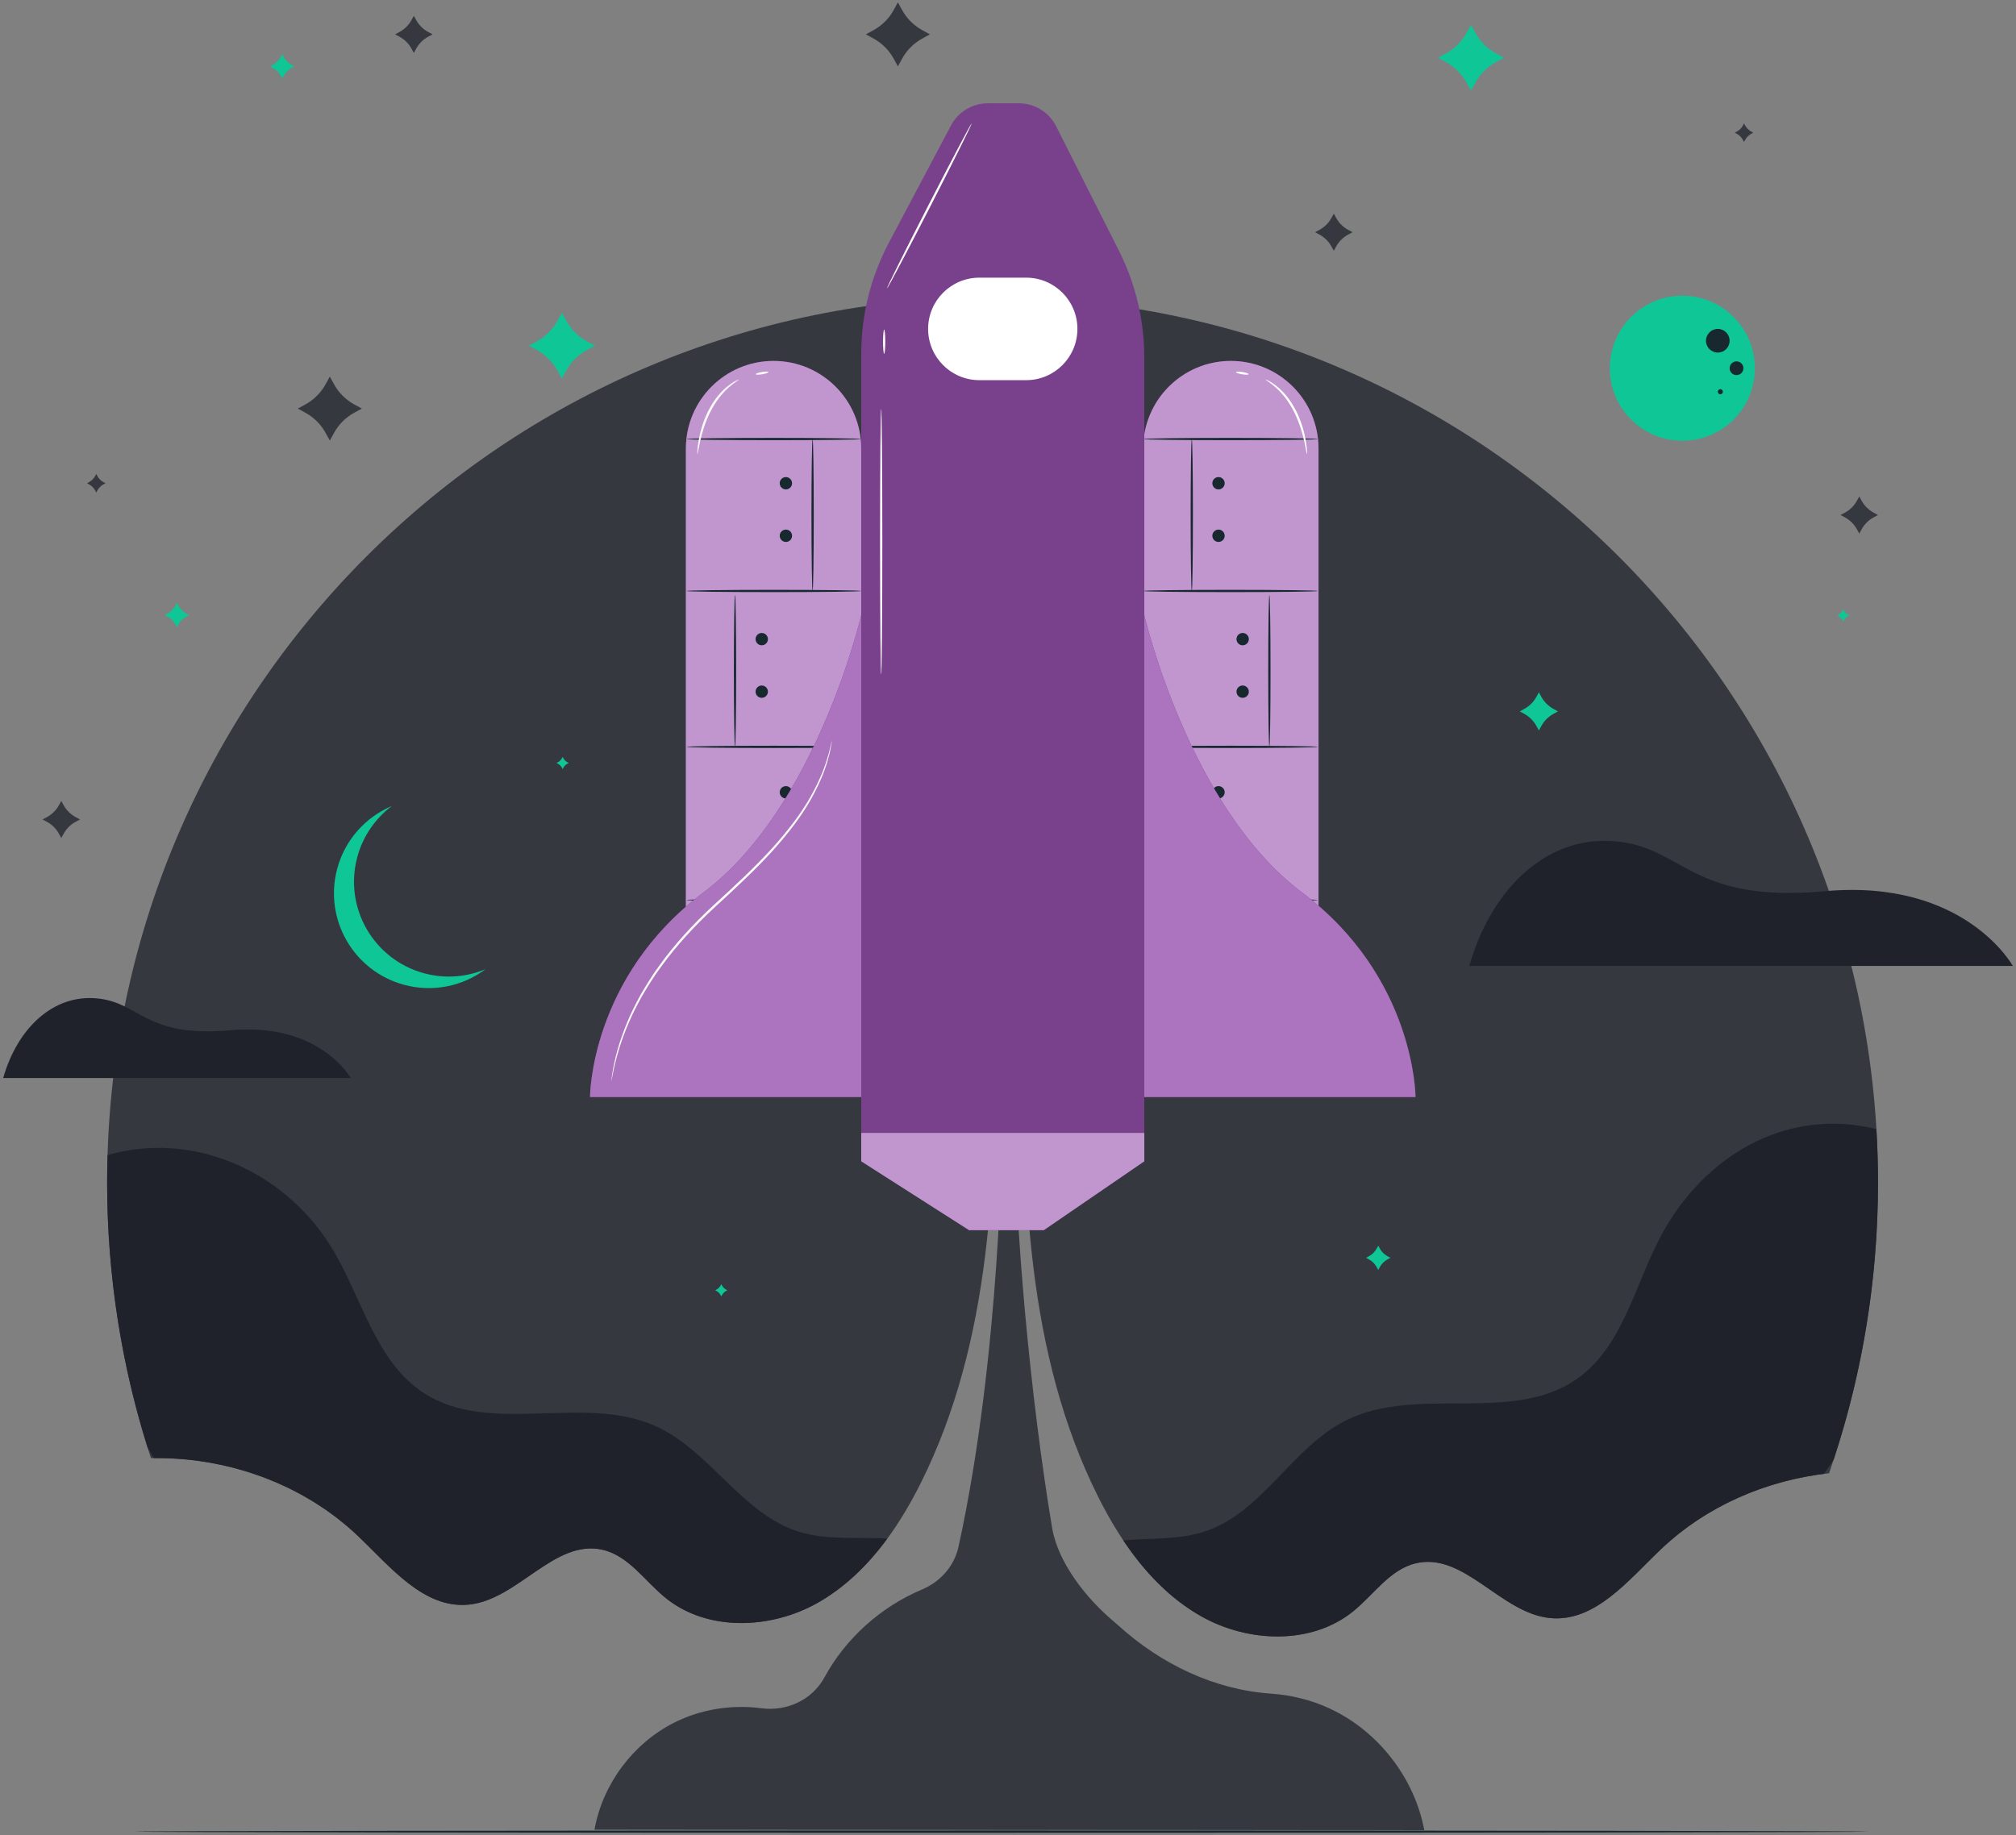 <svg width="268" height="244" viewBox="0 0 268 244" fill="none" xmlns="http://www.w3.org/2000/svg">
<rect x="0" y="0" width="268" height="244" fill="#808080" stroke="none"/>
<g clip-path="url(#clip0_2981_30772)">
<path d="M177.312 28.409L177.636 28.995C178 29.654 178.546 30.195 179.21 30.555L179.803 30.875L179.21 31.196C178.546 31.556 178 32.097 177.636 32.756L177.312 33.342L176.988 32.756C176.625 32.097 176.079 31.556 175.414 31.196L174.822 30.875L175.414 30.555C176.079 30.195 176.625 29.654 176.988 28.995L177.312 28.409Z" fill="#35383F"/>
<path d="M55.013 2.101L55.337 2.687C55.701 3.346 56.247 3.887 56.911 4.247L57.504 4.568L56.911 4.889C56.247 5.249 55.701 5.79 55.337 6.448L55.013 7.034L54.69 6.448C54.326 5.79 53.78 5.249 53.115 4.889L52.523 4.568L53.115 4.247C53.78 3.887 54.326 3.346 54.69 2.687L55.013 2.101Z" fill="#35383F"/>
<path d="M247.166 66.011L247.489 66.597C247.853 67.255 248.399 67.796 249.063 68.156L249.656 68.477L249.063 68.798C248.399 69.158 247.853 69.699 247.489 70.357L247.166 70.944L246.842 70.357C246.478 69.699 245.932 69.158 245.268 68.798L244.675 68.477L245.268 68.156C245.932 67.796 246.478 67.255 246.842 66.597L247.166 66.011Z" fill="#35383F"/>
<path d="M8.147 106.491L8.47 107.078C8.834 107.736 9.38 108.278 10.044 108.637L10.637 108.958L10.044 109.279C9.38 109.639 8.834 110.18 8.47 110.838L8.147 111.424L7.823 110.838C7.459 110.18 6.913 109.639 6.249 109.279L5.656 108.958L6.249 108.637C6.913 108.278 7.459 107.736 7.823 107.078L8.147 106.491Z" fill="#35383F"/>
<path d="M119.363 0.31L119.917 1.323C120.538 2.459 121.473 3.393 122.609 4.014L123.621 4.568L122.609 5.121C121.473 5.743 120.538 6.677 119.917 7.813L119.363 8.825L118.81 7.813C118.189 6.677 117.254 5.743 116.118 5.121L115.106 4.568L116.118 4.014C117.254 3.393 118.189 2.459 118.81 1.323L119.363 0.31Z" fill="#35383F"/>
<path d="M43.845 50.068L44.398 51.08C45.02 52.216 45.954 53.151 47.09 53.772L48.102 54.325L47.09 54.879C45.954 55.5 45.02 56.434 44.398 57.571L43.845 58.583L43.291 57.571C42.67 56.434 41.736 55.5 40.6 54.879L39.588 54.325L40.6 53.772C41.736 53.151 42.67 52.216 43.291 51.08L43.845 50.068Z" fill="#35383F"/>
<path d="M231.846 16.407L232.006 16.7C232.187 17.03 232.457 17.3 232.786 17.481L233.079 17.64L232.786 17.801C232.457 17.981 232.187 18.252 232.006 18.581L231.846 18.874L231.686 18.581C231.506 18.252 231.235 17.981 230.906 17.801L230.613 17.64L230.906 17.481C231.235 17.3 231.506 17.03 231.686 16.7L231.846 16.407Z" fill="#35383F"/>
<path d="M12.796 63.02L12.956 63.313C13.136 63.643 13.407 63.913 13.736 64.093L14.029 64.253L13.736 64.414C13.407 64.594 13.136 64.864 12.956 65.193L12.796 65.486L12.635 65.193C12.455 64.864 12.185 64.594 11.856 64.414L11.563 64.253L11.856 64.093C12.185 63.913 12.455 63.643 12.635 63.313L12.796 63.02Z" fill="#35383F"/>
<path d="M47.551 204.193C51.892 208.32 56.311 213.921 62.274 213.36C68.836 212.742 73.71 204.572 80.13 206.067C83.593 206.875 85.729 210.241 88.496 212.476C94.048 216.961 102.425 216.638 108.649 213.145C114.873 209.651 119.229 203.553 122.416 197.167C131.846 178.271 132.468 156.324 132.261 135.206L134.183 64.302L136.105 136.99C135.898 158.107 136.521 180.054 145.951 198.95C149.138 205.336 153.494 211.434 159.718 214.928C165.941 218.422 174.318 218.744 179.871 214.259C182.638 212.024 184.773 208.658 188.237 207.851C194.657 206.354 199.531 214.525 206.093 215.144C212.056 215.705 216.475 210.104 220.815 205.976C226.857 200.23 234.871 196.782 243.15 195.887C247.361 183.774 249.656 170.765 249.656 157.219C249.656 92.211 196.957 39.512 131.949 39.512C66.941 39.512 14.242 92.211 14.242 157.219C14.242 170.017 16.289 182.337 20.066 193.874C30.101 193.664 40.261 197.26 47.551 204.193Z" fill="#35383F"/>
<path d="M195.326 128.431H267.576C267.576 128.431 261.187 116.804 242.589 118.496C224.828 120.113 223.925 112.777 214.894 111.874C205.862 110.971 198.336 117.895 195.326 128.431Z" fill="#1F222A"/>
<path d="M0.423 143.338H46.614C46.614 143.338 42.529 135.904 30.639 136.986C19.284 138.019 18.707 133.33 12.933 132.752C7.16 132.175 2.348 136.602 0.423 143.338Z" fill="#1F222A"/>
<path d="M110.288 212.126C110.579 211.931 110.868 211.732 111.151 211.526C111.281 211.431 111.409 211.333 111.538 211.235C111.818 211.022 112.093 210.805 112.364 210.582C112.474 210.492 112.583 210.401 112.692 210.309C113.003 210.044 113.31 209.773 113.61 209.495C113.668 209.441 113.727 209.389 113.785 209.334C114.923 208.264 115.98 207.101 116.965 205.869L116.979 205.852C117.309 205.439 117.63 205.018 117.944 204.59C114.039 204.314 110.03 204.835 106.291 203.694C98.658 201.365 94.433 192.914 87.161 189.627C77.577 185.295 65.178 190.946 56.351 185.228C49.72 180.933 48.057 172.12 43.809 165.458C37.514 155.586 25.553 150.338 14.303 153.583C14.266 154.791 14.242 156.002 14.242 157.219C14.242 169.495 16.13 181.327 19.616 192.453C19.886 192.926 20.156 193.398 20.445 193.872C20.552 193.871 20.658 193.876 20.765 193.875C21.255 193.874 21.745 193.877 22.235 193.893C22.36 193.897 22.485 193.906 22.61 193.911C23.107 193.933 23.603 193.959 24.099 193.998C24.219 194.008 24.339 194.022 24.459 194.034C24.958 194.078 25.457 194.126 25.954 194.19C26.074 194.205 26.193 194.225 26.312 194.241C26.808 194.309 27.304 194.381 27.797 194.466C27.919 194.487 28.041 194.514 28.163 194.536C28.651 194.626 29.139 194.72 29.623 194.827C29.752 194.855 29.88 194.89 30.009 194.919C30.484 195.03 30.959 195.143 31.43 195.271C31.569 195.308 31.707 195.353 31.846 195.392C32.304 195.521 32.761 195.652 33.214 195.798C33.365 195.847 33.514 195.902 33.665 195.953C34.102 196.099 34.538 196.246 34.969 196.407C35.136 196.469 35.3 196.539 35.466 196.604C35.877 196.764 36.289 196.924 36.694 197.098C36.878 197.177 37.058 197.265 37.24 197.346C37.623 197.517 38.007 197.687 38.383 197.87C38.586 197.969 38.783 198.077 38.984 198.179C39.336 198.358 39.689 198.534 40.035 198.724C40.254 198.844 40.467 198.975 40.684 199.1C41.004 199.284 41.327 199.465 41.642 199.658C41.883 199.807 42.116 199.966 42.354 200.12C42.637 200.303 42.923 200.482 43.202 200.673C43.47 200.857 43.729 201.054 43.993 201.246C44.232 201.42 44.474 201.587 44.709 201.767C45.019 202.004 45.318 202.255 45.62 202.502C45.799 202.649 45.984 202.79 46.161 202.941C46.635 203.345 47.099 203.762 47.551 204.193C51.892 208.32 56.311 213.921 62.274 213.36C68.836 212.742 73.71 204.572 80.13 206.067C83.593 206.875 85.729 210.241 88.496 212.476C94.048 216.961 102.425 216.639 108.649 213.145C109.081 212.902 109.503 212.643 109.918 212.376C110.043 212.295 110.165 212.21 110.288 212.126Z" fill="#1F222A"/>
<path d="M222.332 204.626C222.599 204.4 222.866 204.173 223.139 203.955C223.288 203.837 223.441 203.725 223.592 203.611C223.847 203.413 224.103 203.214 224.364 203.024C224.523 202.908 224.687 202.798 224.849 202.684C225.108 202.502 225.365 202.32 225.628 202.144C225.791 202.037 225.958 201.934 226.123 201.828C226.39 201.656 226.657 201.483 226.929 201.318C227.094 201.218 227.261 201.125 227.427 201.028C227.705 200.865 227.982 200.702 228.264 200.546C228.429 200.456 228.596 200.37 228.762 200.282C229.05 200.128 229.339 199.975 229.632 199.829C229.795 199.747 229.96 199.671 230.123 199.593C230.424 199.448 230.724 199.304 231.029 199.166C231.189 199.094 231.352 199.026 231.515 198.956C231.826 198.82 232.138 198.687 232.453 198.559C232.61 198.496 232.769 198.436 232.927 198.375C233.251 198.249 233.576 198.125 233.903 198.008C234.056 197.953 234.21 197.902 234.364 197.849C234.699 197.733 235.035 197.62 235.374 197.513C235.523 197.467 235.674 197.423 235.824 197.378C236.168 197.273 236.515 197.171 236.864 197.077C237.01 197.037 237.157 197 237.304 196.962C237.658 196.869 238.013 196.781 238.37 196.698C238.513 196.664 238.658 196.634 238.801 196.602C239.163 196.522 239.526 196.446 239.89 196.377C240.031 196.349 240.172 196.324 240.314 196.299C240.682 196.232 241.05 196.171 241.42 196.114C241.56 196.093 241.7 196.073 241.839 196.054C242.046 196.024 242.25 195.99 242.457 195.964C242.915 195.329 243.349 194.692 243.766 194.054C247.582 182.465 249.656 170.086 249.656 157.219C249.656 154.84 249.577 152.479 249.438 150.135C238.082 147.289 227.401 153.067 221.457 163.154C217.445 169.96 216.094 178.827 209.618 183.352C200.996 189.377 188.407 184.165 178.981 188.832C171.829 192.372 167.904 200.967 160.358 203.563C156.845 204.772 153.033 204.485 149.321 204.809L149.324 204.813C149.629 205.271 149.947 205.721 150.27 206.166C150.356 206.285 150.442 206.402 150.529 206.519C150.793 206.875 151.063 207.226 151.339 207.573C151.417 207.671 151.494 207.77 151.571 207.867C151.92 208.295 152.276 208.716 152.642 209.126C152.706 209.199 152.774 209.268 152.839 209.34C153.145 209.677 153.458 210.007 153.777 210.33C153.887 210.442 153.998 210.552 154.11 210.662C154.438 210.984 154.773 211.298 155.115 211.605C155.184 211.666 155.25 211.731 155.32 211.792C155.726 212.149 156.145 212.493 156.571 212.825C156.681 212.91 156.793 212.992 156.904 213.075C157.239 213.328 157.58 213.572 157.928 213.808C158.058 213.896 158.187 213.985 158.318 214.071C158.775 214.37 159.239 214.66 159.718 214.928C165.941 218.422 174.318 218.744 179.871 214.259C182.638 212.024 184.773 208.657 188.237 207.851C194.657 206.354 199.531 214.525 206.093 215.144C212.056 215.705 216.475 210.104 220.815 205.976C221.188 205.622 221.568 205.277 221.955 204.94C222.079 204.833 222.207 204.731 222.332 204.626Z" fill="#1F222A"/>
<path d="M248.33 243.54C248.33 243.624 196.759 243.691 133.157 243.691C69.534 243.691 17.973 243.624 17.973 243.54C17.973 243.456 69.534 243.389 133.157 243.389C196.759 243.389 248.33 243.456 248.33 243.54Z" fill="#17282F"/>
<path d="M214.007 48.733C214.133 43.41 218.551 39.197 223.874 39.323C229.197 39.45 233.411 43.867 233.284 49.191C233.158 54.514 228.74 58.727 223.417 58.601C218.094 58.474 213.88 54.057 214.007 48.733Z" fill="#0EC696"/>
<path d="M226.787 45.269C226.808 44.401 227.529 43.714 228.397 43.734C229.265 43.755 229.952 44.476 229.931 45.344C229.911 46.212 229.19 46.899 228.322 46.879C227.454 46.858 226.767 46.137 226.787 45.269Z" fill="#17282F"/>
<path d="M229.932 48.94C229.944 48.435 230.363 48.035 230.868 48.047C231.373 48.06 231.773 48.479 231.761 48.984C231.749 49.489 231.33 49.888 230.825 49.876C230.32 49.865 229.92 49.445 229.932 48.94Z" fill="#17282F"/>
<path d="M228.705 51.749C228.891 51.754 229.039 51.908 229.034 52.094C229.029 52.281 228.875 52.428 228.689 52.423C228.503 52.419 228.355 52.265 228.36 52.078C228.364 51.892 228.518 51.744 228.705 51.749Z" fill="#17282F"/>
<path d="M204.575 92.05L204.904 92.653C205.275 93.331 205.832 93.888 206.51 94.259L207.114 94.589L206.51 94.919C205.832 95.29 205.275 95.847 204.904 96.525L204.575 97.128L204.244 96.525C203.873 95.847 203.316 95.29 202.638 94.919L202.035 94.589L202.638 94.259C203.316 93.888 203.873 93.331 204.244 92.653L204.575 92.05Z" fill="#0EC696"/>
<path d="M74.69 41.581L75.26 42.623C75.9 43.793 76.861 44.755 78.031 45.394L79.073 45.964L78.031 46.534C76.861 47.173 75.9 48.135 75.26 49.305L74.69 50.347L74.121 49.305C73.481 48.135 72.519 47.173 71.349 46.534L70.307 45.964L71.349 45.394C72.519 44.755 73.481 43.793 74.121 42.623L74.69 41.581Z" fill="#0EC696"/>
<path d="M37.514 7.207L37.724 7.591C37.961 8.023 38.315 8.378 38.747 8.614L39.132 8.825L38.747 9.035C38.315 9.271 37.961 9.626 37.724 10.058L37.514 10.443L37.303 10.058C37.067 9.626 36.712 9.271 36.281 9.035L35.896 8.825L36.281 8.614C36.712 8.378 37.067 8.023 37.303 7.591L37.514 7.207Z" fill="#0EC696"/>
<path d="M95.885 170.749L95.99 170.941C96.109 171.157 96.286 171.335 96.502 171.453L96.694 171.558L96.502 171.664C96.286 171.781 96.109 171.959 95.99 172.175L95.885 172.367L95.78 172.175C95.662 171.959 95.484 171.781 95.268 171.664L95.076 171.558L95.268 171.453C95.484 171.335 95.662 171.157 95.78 170.941L95.885 170.749Z" fill="#0EC696"/>
<path d="M74.796 100.636L74.901 100.828C75.019 101.044 75.196 101.222 75.412 101.34L75.604 101.445L75.412 101.55C75.196 101.668 75.019 101.846 74.901 102.061L74.796 102.254L74.69 102.061C74.572 101.846 74.394 101.668 74.179 101.55L73.986 101.445L74.179 101.34C74.394 101.222 74.572 101.044 74.69 100.828L74.796 100.636Z" fill="#0EC696"/>
<path d="M245.031 81.025L245.136 81.217C245.254 81.433 245.432 81.61 245.647 81.728L245.84 81.833L245.647 81.939C245.432 82.057 245.254 82.234 245.136 82.45L245.031 82.642L244.926 82.45C244.808 82.234 244.63 82.057 244.414 81.939L244.222 81.833L244.414 81.728C244.63 81.61 244.808 81.433 244.926 81.217L245.031 81.025Z" fill="#0EC696"/>
<path d="M23.518 80.163L23.729 80.547C23.965 80.98 24.32 81.334 24.752 81.571L25.137 81.781L24.752 81.991C24.32 82.227 23.965 82.583 23.729 83.014L23.518 83.399L23.308 83.014C23.072 82.583 22.717 82.227 22.285 81.991L21.901 81.781L22.285 81.571C22.717 81.334 23.072 80.98 23.308 80.547L23.518 80.163Z" fill="#0EC696"/>
<path d="M183.219 165.624L183.429 166.008C183.666 166.44 184.02 166.795 184.452 167.031L184.837 167.241L184.452 167.452C184.02 167.688 183.666 168.043 183.429 168.474L183.219 168.859L183.009 168.474C182.772 168.043 182.417 167.688 181.985 167.452L181.601 167.241L181.985 167.031C182.417 166.795 182.772 166.44 183.009 166.008L183.219 165.624Z" fill="#0EC696"/>
<path d="M195.547 3.295L196.118 4.337C196.757 5.507 197.719 6.468 198.888 7.108L199.931 7.678L198.888 8.248C197.719 8.888 196.757 9.849 196.118 11.019L195.547 12.061L194.978 11.019C194.338 9.849 193.376 8.888 192.207 8.248L191.164 7.678L192.207 7.108C193.376 6.468 194.338 5.507 194.978 4.337L195.547 3.295Z" fill="#0EC696"/>
<path d="M56.386 129.41C49.665 127.598 45.686 120.68 47.498 113.958C48.261 111.133 49.927 108.795 52.099 107.165C48.651 108.625 45.883 111.596 44.832 115.491C43.02 122.213 46.998 129.131 53.72 130.944C57.616 131.995 61.576 131.097 64.571 128.85C62.071 129.908 59.212 130.173 56.386 129.41Z" fill="#0EC696"/>
<path d="M176.694 227.137C174.269 226.022 171.642 225.376 168.981 225.192C161.401 224.668 154.361 221.264 148.718 216.174C148.489 215.969 148.257 215.766 148.021 215.567C144.425 212.541 140.646 207.792 139.867 203.157C136.976 185.94 134.824 162.216 134.975 149.75H133.246C133.246 149.75 133.053 180.048 127.416 205.678C126.849 208.255 124.997 210.323 122.565 211.345C117.116 213.638 112.429 217.826 109.612 223.013C107.976 226.024 104.613 227.58 101.217 227.134C97.27 226.616 93.165 227.256 89.609 229.053C84.138 231.815 80.098 237.25 79.027 243.284L189.34 243.342C188.027 236.345 183.162 230.111 176.694 227.137Z" fill="#35383F"/>
<path d="M114.488 138.774H91.179V59.645C91.179 53.208 96.397 47.99 102.834 47.99C109.27 47.99 114.488 53.208 114.488 59.645V138.774Z" fill="#79408C"/>
<path d="M114.488 138.774H91.179V59.645C91.179 53.208 96.397 47.99 102.834 47.99C109.27 47.99 114.488 53.208 114.488 59.645V138.774Z" fill="#C196CF"/>
<path d="M114.488 58.376C114.488 58.459 109.285 58.527 102.869 58.527C96.451 58.527 91.249 58.459 91.249 58.376C91.249 58.292 96.451 58.224 102.869 58.224C109.285 58.224 114.488 58.292 114.488 58.376Z" fill="#17282F"/>
<path d="M114.488 78.578C114.488 78.661 109.285 78.729 102.869 78.729C96.451 78.729 91.249 78.661 91.249 78.578C91.249 78.494 96.451 78.426 102.869 78.426C109.285 78.426 114.488 78.494 114.488 78.578Z" fill="#17282F"/>
<path d="M108.026 78.578C107.942 78.578 107.874 74.055 107.874 68.477C107.874 62.898 107.942 58.376 108.026 58.376C108.109 58.376 108.177 62.898 108.177 68.477C108.177 74.055 108.109 78.578 108.026 78.578Z" fill="#17282F"/>
<path d="M105.294 64.253C105.294 64.706 104.927 65.073 104.474 65.073C104.021 65.073 103.653 64.706 103.653 64.253C103.653 63.801 104.021 63.433 104.474 63.433C104.927 63.433 105.294 63.801 105.294 64.253Z" fill="#17282F"/>
<path d="M105.294 71.239C105.294 71.692 104.927 72.058 104.474 72.058C104.021 72.058 103.653 71.692 103.653 71.239C103.653 70.786 104.021 70.418 104.474 70.418C104.927 70.418 105.294 70.786 105.294 71.239Z" fill="#17282F"/>
<path d="M114.488 119.668C114.488 119.751 109.285 119.819 102.869 119.819C96.451 119.819 91.249 119.751 91.249 119.668C91.249 119.584 96.451 119.516 102.869 119.516C109.285 119.516 114.488 119.584 114.488 119.668Z" fill="#17282F"/>
<path d="M108.026 119.668C107.942 119.668 107.874 115.145 107.874 109.567C107.874 103.988 107.942 99.466 108.026 99.466C108.109 99.466 108.177 103.988 108.177 109.567C108.177 115.145 108.109 119.668 108.026 119.668Z" fill="#17282F"/>
<path d="M105.294 105.343C105.294 105.796 104.927 106.164 104.474 106.164C104.021 106.164 103.653 105.796 103.653 105.343C103.653 104.891 104.021 104.523 104.474 104.523C104.927 104.523 105.294 104.891 105.294 105.343Z" fill="#17282F"/>
<path d="M105.294 112.328C105.294 112.782 104.927 113.148 104.474 113.148C104.021 113.148 103.653 112.782 103.653 112.328C103.653 111.876 104.021 111.508 104.474 111.508C104.927 111.508 105.294 111.876 105.294 112.328Z" fill="#17282F"/>
<path d="M91.249 99.306C91.249 99.223 96.452 99.155 102.868 99.155C109.287 99.155 114.488 99.223 114.488 99.306C114.488 99.39 109.287 99.457 102.868 99.457C96.452 99.457 91.249 99.39 91.249 99.306Z" fill="#17282F"/>
<path d="M97.712 99.306C97.628 99.306 97.561 94.783 97.561 89.205C97.561 83.626 97.628 79.105 97.712 79.105C97.795 79.105 97.863 83.626 97.863 89.205C97.863 94.783 97.795 99.306 97.712 99.306Z" fill="#17282F"/>
<path d="M100.443 84.981C100.443 85.435 100.811 85.802 101.264 85.802C101.717 85.802 102.084 85.435 102.084 84.981C102.084 84.528 101.717 84.161 101.264 84.161C100.811 84.161 100.443 84.528 100.443 84.981Z" fill="#17282F"/>
<path d="M100.443 91.967C100.443 92.42 100.811 92.787 101.264 92.787C101.717 92.787 102.084 92.42 102.084 91.967C102.084 91.514 101.717 91.146 101.264 91.146C100.811 91.146 100.443 91.514 100.443 91.967Z" fill="#17282F"/>
<path d="M92.71 60.371C92.689 60.369 92.689 60.203 92.708 59.904C92.722 59.605 92.773 59.174 92.862 58.645C93.042 57.591 93.407 56.134 94.143 54.659C94.515 53.924 94.946 53.263 95.387 52.701C95.846 52.155 96.296 51.69 96.726 51.361C96.928 51.183 97.137 51.054 97.313 50.933C97.488 50.809 97.649 50.72 97.784 50.653C98.051 50.514 98.202 50.447 98.212 50.465C98.241 50.515 97.654 50.827 96.864 51.525C96.462 51.866 96.041 52.333 95.606 52.874C95.189 53.43 94.777 54.077 94.414 54.794C93.696 56.236 93.303 57.654 93.072 58.687C92.844 59.721 92.759 60.377 92.71 60.371Z" fill="#FAFAF9"/>
<path d="M102.148 49.472C102.162 49.555 101.798 49.685 101.334 49.764C100.87 49.843 100.483 49.841 100.469 49.758C100.455 49.676 100.82 49.545 101.284 49.466C101.746 49.387 102.134 49.39 102.148 49.472Z" fill="#FAFAF9"/>
<path d="M151.97 138.774H175.279V59.645C175.279 53.208 170.061 47.99 163.624 47.99C157.187 47.99 151.97 53.208 151.97 59.645V138.774Z" fill="#79408C"/>
<path d="M151.97 138.774H175.279V59.645C175.279 53.208 170.061 47.99 163.624 47.99C157.187 47.99 151.97 53.208 151.97 59.645V138.774Z" fill="#C196CF"/>
<path d="M151.97 58.376C151.97 58.292 157.172 58.224 163.588 58.224C170.007 58.224 175.209 58.292 175.209 58.376C175.209 58.459 170.007 58.527 163.588 58.527C157.172 58.527 151.97 58.459 151.97 58.376Z" fill="#17282F"/>
<path d="M151.97 78.578C151.97 78.494 157.172 78.426 163.588 78.426C170.007 78.426 175.209 78.494 175.209 78.578C175.209 78.661 170.007 78.729 163.588 78.729C157.172 78.729 151.97 78.661 151.97 78.578Z" fill="#17282F"/>
<path d="M158.432 78.578C158.349 78.578 158.28 74.055 158.28 68.477C158.28 62.898 158.349 58.376 158.432 58.376C158.516 58.376 158.583 62.898 158.583 68.477C158.583 74.055 158.516 78.578 158.432 78.578Z" fill="#17282F"/>
<path d="M161.164 64.253C161.164 64.706 161.531 65.073 161.984 65.073C162.437 65.073 162.804 64.706 162.804 64.253C162.804 63.801 162.437 63.433 161.984 63.433C161.531 63.433 161.164 63.801 161.164 64.253Z" fill="#17282F"/>
<path d="M161.164 71.239C161.164 71.692 161.531 72.058 161.984 72.058C162.437 72.058 162.804 71.692 162.804 71.239C162.804 70.786 162.437 70.418 161.984 70.418C161.531 70.418 161.164 70.786 161.164 71.239Z" fill="#17282F"/>
<path d="M151.97 119.668C151.97 119.584 157.172 119.516 163.588 119.516C170.007 119.516 175.209 119.584 175.209 119.668C175.209 119.751 170.007 119.819 163.588 119.819C157.172 119.819 151.97 119.751 151.97 119.668Z" fill="#17282F"/>
<path d="M158.432 119.668C158.349 119.668 158.28 115.145 158.28 109.567C158.28 103.988 158.349 99.466 158.432 99.466C158.516 99.466 158.583 103.988 158.583 109.567C158.583 115.145 158.516 119.668 158.432 119.668Z" fill="#17282F"/>
<path d="M161.164 105.343C161.164 105.796 161.531 106.164 161.984 106.164C162.437 106.164 162.804 105.796 162.804 105.343C162.804 104.891 162.437 104.523 161.984 104.523C161.531 104.523 161.164 104.891 161.164 105.343Z" fill="#17282F"/>
<path d="M161.164 112.328C161.164 112.782 161.531 113.148 161.984 113.148C162.437 113.148 162.804 112.782 162.804 112.328C162.804 111.876 162.437 111.508 161.984 111.508C161.531 111.508 161.164 111.876 161.164 112.328Z" fill="#17282F"/>
<path d="M175.209 99.306C175.209 99.39 170.006 99.457 163.589 99.457C157.171 99.457 151.97 99.39 151.97 99.306C151.97 99.223 157.171 99.155 163.589 99.155C170.006 99.155 175.209 99.223 175.209 99.306Z" fill="#17282F"/>
<path d="M168.746 99.306C168.663 99.306 168.595 94.783 168.595 89.205C168.595 83.626 168.663 79.105 168.746 79.105C168.829 79.105 168.898 83.626 168.898 89.205C168.898 94.783 168.829 99.306 168.746 99.306Z" fill="#17282F"/>
<path d="M166.014 84.981C166.014 85.435 165.647 85.802 165.194 85.802C164.741 85.802 164.374 85.435 164.374 84.981C164.374 84.528 164.741 84.161 165.194 84.161C165.647 84.161 166.014 84.528 166.014 84.981Z" fill="#17282F"/>
<path d="M166.014 91.967C166.014 92.42 165.647 92.787 165.194 92.787C164.741 92.787 164.374 92.42 164.374 91.967C164.374 91.514 164.741 91.146 165.194 91.146C165.647 91.146 166.014 91.514 166.014 91.967Z" fill="#17282F"/>
<path d="M173.748 60.371C173.699 60.377 173.614 59.721 173.386 58.687C173.154 57.654 172.762 56.236 172.043 54.794C171.68 54.077 171.269 53.43 170.852 52.874C170.416 52.333 169.995 51.866 169.593 51.525C168.803 50.827 168.217 50.515 168.246 50.465C168.256 50.447 168.406 50.514 168.674 50.653C168.809 50.72 168.97 50.809 169.144 50.933C169.321 51.054 169.529 51.183 169.732 51.361C170.162 51.69 170.611 52.155 171.07 52.701C171.512 53.263 171.943 53.924 172.314 54.659C173.05 56.134 173.416 57.591 173.596 58.645C173.685 59.174 173.735 59.605 173.75 59.904C173.769 60.203 173.769 60.369 173.748 60.371Z" fill="white"/>
<path d="M164.31 49.473C164.324 49.39 164.711 49.387 165.174 49.466C165.638 49.545 166.003 49.676 165.989 49.758C165.975 49.841 165.587 49.843 165.124 49.764C164.66 49.685 164.296 49.555 164.31 49.473Z" fill="white"/>
<path d="M126.331 16.857L118.157 32.285C115.748 36.832 114.488 41.899 114.488 47.044V154.409L128.823 163.565H138.76L152.119 154.409V47.518C152.119 42.586 150.961 37.723 148.739 33.319L140.399 16.788C139.455 14.916 137.536 13.734 135.439 13.734H131.326C129.201 13.734 127.262 14.947 126.331 16.857Z" fill="#79408C"/>
<path d="M114.488 145.865H78.433C78.433 145.865 78.433 129.979 93.512 118.67C108.59 107.361 114.488 81.781 114.488 81.781V145.865Z" fill="#79408C"/>
<path d="M152.119 145.865H188.173C188.173 145.865 188.173 129.979 173.095 118.67C158.016 107.361 152.119 81.781 152.119 81.781V145.865Z" fill="#79408C"/>
<path d="M114.488 145.865H78.433C78.433 145.865 78.433 129.979 93.512 118.67C108.59 107.361 114.488 81.781 114.488 81.781V145.865Z" fill="#AC73BF"/>
<path d="M188.173 145.865H152.119V81.781C152.119 81.781 158.016 107.361 173.095 118.67C188.114 129.935 188.173 145.741 188.173 145.864C188.173 145.864 188.173 145.864 188.173 145.865Z" fill="#AC73BF"/>
<path d="M117.141 89.735C117.058 89.735 116.99 81.807 116.99 72.031C116.99 62.251 117.058 54.325 117.141 54.325C117.225 54.325 117.293 62.251 117.293 72.031C117.293 81.807 117.225 89.735 117.141 89.735Z" fill="#FAFAF9"/>
<path d="M117.537 43.824C117.621 43.824 117.689 44.544 117.689 45.432C117.689 46.322 117.621 47.042 117.537 47.042C117.454 47.042 117.386 46.322 117.386 45.432C117.386 44.544 117.454 43.824 117.537 43.824Z" fill="#FAFAF9"/>
<path d="M129.17 16.407C129.244 16.446 126.782 21.394 123.672 27.457C120.56 33.523 117.977 38.408 117.903 38.37C117.829 38.332 120.29 33.385 123.402 27.319C126.513 21.255 129.096 16.369 129.17 16.407Z" fill="#FAFAF9"/>
<path d="M110.587 98.525C110.592 98.527 110.587 98.574 110.572 98.667C110.552 98.777 110.529 98.912 110.5 99.077C110.463 99.265 110.42 99.487 110.371 99.743C110.325 100.008 110.258 100.31 110.154 100.643C109.823 101.996 109.114 103.905 107.907 106.089C106.71 108.28 104.919 110.672 102.715 113.119C100.502 115.56 97.856 118.034 95.057 120.591C92.275 123.156 89.844 125.838 87.919 128.49C86.936 129.802 86.125 131.133 85.38 132.385C84.676 133.659 84.054 134.867 83.575 136.01C82.599 138.287 82.037 140.222 81.73 141.574C81.555 142.246 81.484 142.781 81.401 143.138C81.366 143.302 81.337 143.436 81.314 143.545C81.292 143.636 81.279 143.683 81.273 143.682C81.268 143.681 81.272 143.633 81.283 143.54C81.299 143.43 81.318 143.294 81.341 143.127C81.405 142.767 81.457 142.227 81.615 141.548C81.888 140.184 82.421 138.229 83.378 135.926C83.847 134.77 84.463 133.55 85.162 132.261C85.902 130.996 86.711 129.651 87.693 128.326C89.617 125.648 92.057 122.944 94.852 120.368C97.651 117.81 100.295 115.351 102.509 112.931C104.713 110.506 106.508 108.144 107.721 105.983C108.942 103.829 109.676 101.947 110.041 100.611C110.153 100.283 110.228 99.984 110.283 99.723C110.344 99.469 110.395 99.251 110.44 99.065C110.48 98.902 110.515 98.77 110.541 98.662C110.566 98.571 110.581 98.524 110.587 98.525Z" fill="#FAFAF9"/>
<path d="M136.412 50.548H130.194C126.431 50.548 123.38 47.497 123.38 43.733C123.38 39.97 126.431 36.919 130.194 36.919H136.412C140.176 36.919 143.227 39.97 143.227 43.733C143.227 47.497 140.176 50.548 136.412 50.548Z" fill="white"/>
<path d="M138.76 163.565H128.823L114.488 154.409V150.636H152.119V154.409L138.76 163.565Z" fill="#C196CF"/>
</g>
<defs>
<clipPath id="clip0_2981_30772">
<rect width="267.153" height="243.384" fill="white" transform="translate(0.423 0.308)"/>
</clipPath>
</defs>
</svg>
